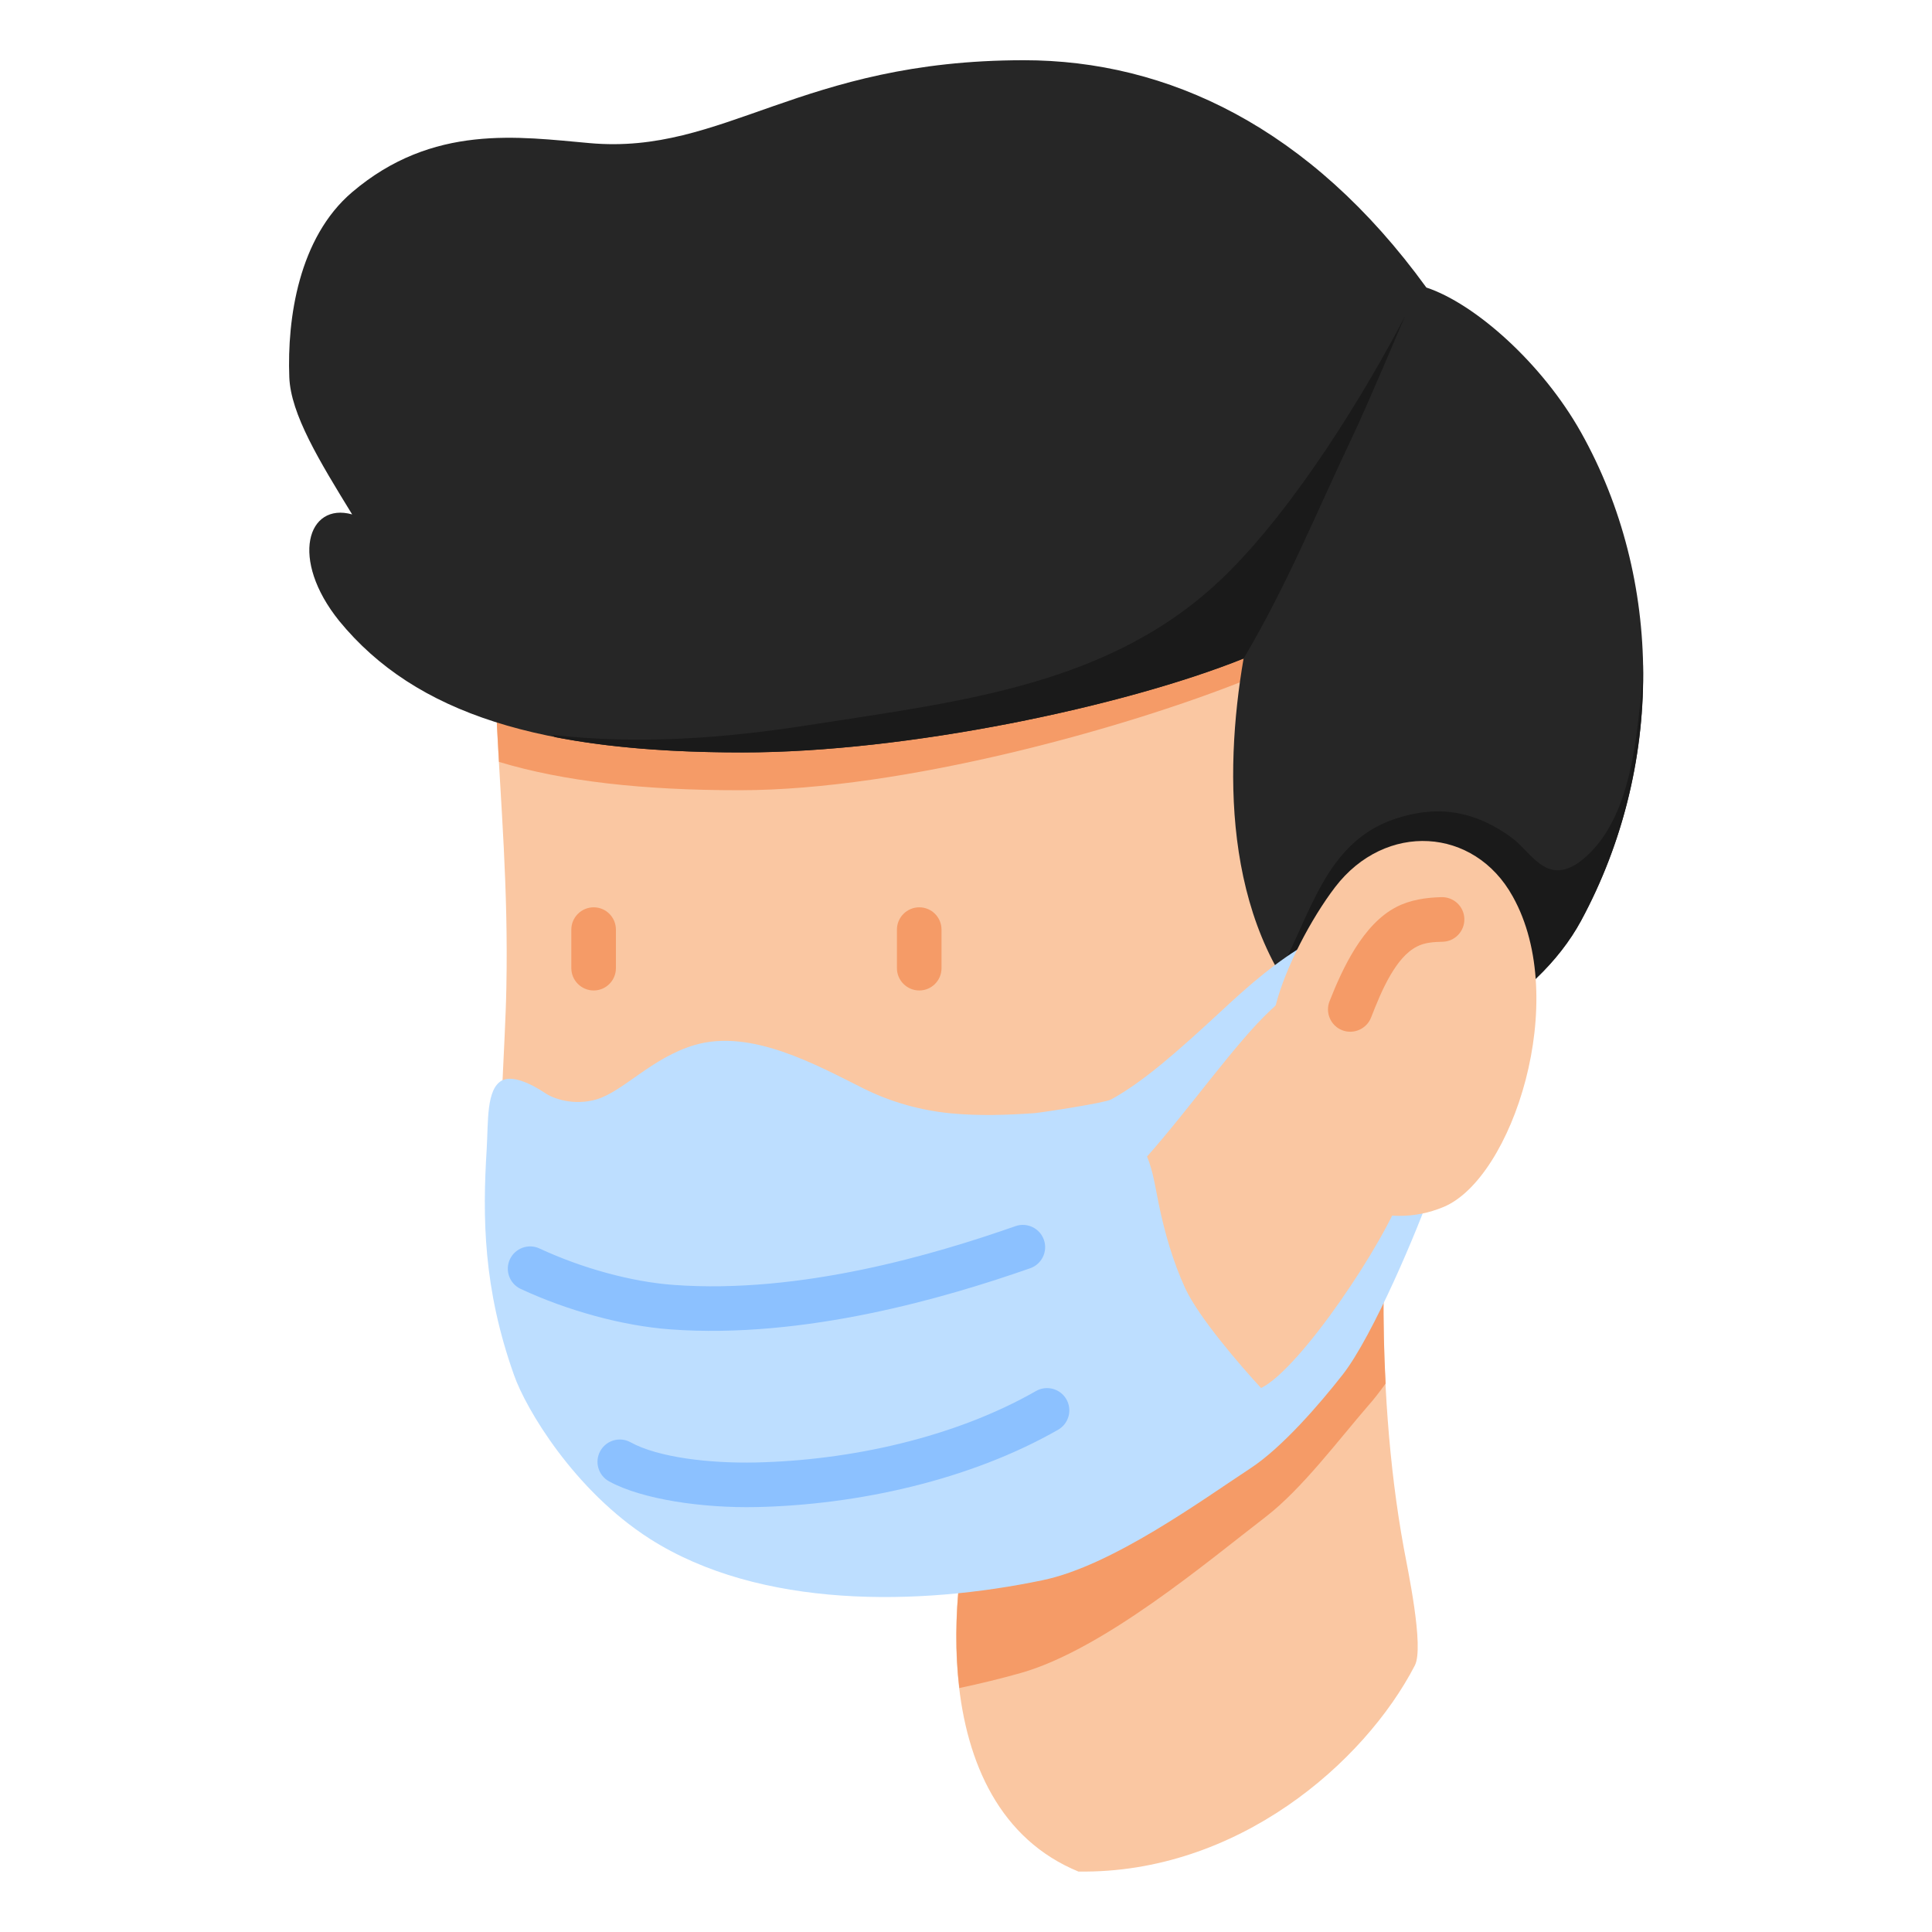 <svg width="128" height="128" viewBox="0 0 128 128" fill="none" xmlns="http://www.w3.org/2000/svg">
<path fill-rule="evenodd" clip-rule="evenodd" d="M91.661 85.531C91.623 91.129 91.998 97.049 93.005 102.561C93.236 103.844 94.376 109.127 93.735 110.344C90.395 116.793 81.966 124.15 71.448 123.995C61.102 119.741 62.445 103.872 65.806 95.293L91.661 85.531Z" fill="#FAC7A2"/>
<path fill-rule="evenodd" clip-rule="evenodd" d="M76.154 91.382L91.663 85.53C91.649 87.55 91.689 89.603 91.801 91.665C91.389 92.229 91.012 92.723 90.674 93.098C88.648 95.438 86.265 98.635 83.864 100.489C80.025 103.437 73.116 109.288 67.619 110.843C66.316 111.21 64.947 111.544 63.559 111.837C62.996 107.145 63.7 102.007 64.935 97.871L76.154 91.382Z" fill="#F59B67"/>
<path fill-rule="evenodd" clip-rule="evenodd" d="M33.755 31.896C31.511 42.882 33.814 52.272 33.548 65.414C33.401 73.505 31.658 85.347 36.915 92.375C53.157 114.08 83.337 102.445 92.964 82.069C99.461 68.337 105.721 43.945 97.482 30.39C90.956 19.671 78.937 13.587 66.682 12.79C55.637 12.081 36.915 16.452 33.755 31.896Z" fill="#FAC7A2"/>
<path fill-rule="evenodd" clip-rule="evenodd" d="M33.059 50.478C32.687 44.121 32.452 38.278 33.755 31.895C36.908 16.437 55.638 12.091 66.693 12.801C78.928 13.587 90.959 19.676 97.476 30.402C98.91 32.763 87.015 43.256 82.565 45.041C74.639 48.22 59.892 52.355 48.998 52.355C42.61 52.355 37.357 51.775 33.059 50.478Z" fill="#F59B67"/>
<path fill-rule="evenodd" clip-rule="evenodd" d="M39.07 9.482C47.989 10.28 52.98 3.99 67.834 3.99C77.343 3.99 86.792 8.419 94.5 19.05C97.719 20.113 102.178 24.07 104.747 28.648C110.21 38.393 110.269 50.796 104.747 61.014C101.853 66.359 94.234 71.231 87.796 68.337C81.063 61.899 81.063 51.327 82.392 43.62C74.478 46.809 60.096 49.851 49.2 49.851C35.94 49.851 27.553 47.341 22.474 41.139C19.167 37.035 20.378 33.255 23.331 34.081C21.175 30.567 19.255 27.437 19.167 24.986C19.019 21.117 19.787 15.743 23.331 12.731C28.676 8.183 34.375 9.069 39.07 9.482Z" fill="#262626"/>
<path fill-rule="evenodd" clip-rule="evenodd" d="M108.854 44.024C108.969 49.823 107.607 55.706 104.74 61.002C101.844 66.353 94.227 71.216 87.784 68.332C86.557 67.153 85.555 65.838 84.743 64.427C86.802 60.714 87.772 55.92 92.233 54.321C93.019 54.039 93.843 53.848 94.676 53.781C96.709 53.616 98.511 54.299 100.141 55.491C101.323 56.355 102.215 58.209 103.952 57.5C104.211 57.394 104.459 57.251 104.681 57.082C107.452 54.973 108.186 50.836 108.554 47.614C108.678 46.532 108.798 45.463 108.842 44.373C108.847 44.257 108.851 44.14 108.854 44.024Z" fill="#1A1A1A"/>
<path fill-rule="evenodd" clip-rule="evenodd" d="M73.621 72.839C75.701 71.693 77.863 69.814 80.983 66.919C84.517 63.633 88.523 60.324 93.699 60.844C97.02 61.187 97.02 65.619 97.02 70.83C97.02 75.156 96.24 74.766 94.834 78.843C94.007 81.242 90.993 88.486 88.937 91.098C87.4 93.06 84.919 95.92 82.862 97.267C79.589 99.418 73.68 103.732 69.094 104.689C60.916 106.402 50.363 106.615 43.048 101.947C38.037 98.744 34.834 93.332 34.054 91.098C32.01 85.355 31.962 80.651 32.246 76.113C32.352 74.317 32.211 72.154 33.251 71.587C33.889 71.244 35.035 71.693 36.146 72.438C36.654 72.78 38.001 73.277 39.514 72.839C41.31 72.308 43.178 70.074 46.026 69.235C49.76 68.136 54.097 70.559 57.241 72.13C59.061 73.028 60.975 73.56 62.985 73.761C64.84 73.939 66.684 73.879 68.539 73.749C69.035 73.702 73.195 73.076 73.621 72.839ZM83.548 91.961C86.136 90.708 91.809 82.235 92.967 78.843C94.054 75.711 95.768 72.508 95.768 69.188C95.768 65.619 95.768 62.44 93.699 62.239C89.729 61.825 86.904 64.401 84.186 66.919C81.882 69.07 78.856 73.395 75.996 76.621C76.398 77.602 76.552 78.701 76.764 79.741C77.154 81.644 77.71 83.582 78.525 85.355C79.435 87.305 82.177 90.472 83.548 91.961Z" fill="#BDDEFF"/>
<path fill-rule="evenodd" clip-rule="evenodd" d="M84.531 66.558C85.161 64.107 86.867 60.854 88.453 58.777C91.784 54.426 97.679 54.791 100.22 59.388C104.064 66.24 100.197 78.075 95.634 79.967C93.67 80.782 91.692 80.709 89.807 79.99C87.806 79.236 86.236 77.588 85.154 75.639C84.019 73.569 83.895 69.127 84.531 66.558Z" fill="#FAC7A2"/>
<path fill-rule="evenodd" clip-rule="evenodd" d="M95.493 59.439C94.5 59.462 93.425 59.616 92.515 60.089C90.293 61.235 88.946 64.154 88.083 66.341C87.787 67.097 88.166 67.96 88.922 68.255C89.678 68.55 90.541 68.172 90.837 67.416C91.179 66.541 91.593 65.49 92.148 64.556C92.609 63.788 93.141 63.091 93.874 62.712C94.382 62.441 95.008 62.405 95.587 62.393C96.403 62.37 97.041 61.684 97.017 60.869C96.994 60.053 96.308 59.415 95.493 59.439Z" fill="#F59B67"/>
<path fill-rule="evenodd" clip-rule="evenodd" d="M68.636 92.16C63.202 95.265 56.278 96.758 50.057 96.893C47.06 96.958 43.628 96.574 41.775 95.554C41.061 95.161 40.162 95.422 39.769 96.136C39.376 96.851 39.636 97.75 40.351 98.143C42.541 99.348 46.577 99.923 50.121 99.847C56.814 99.702 64.256 98.066 70.102 94.725C70.81 94.32 71.056 93.417 70.652 92.709C70.247 92.001 69.344 91.755 68.636 92.16ZM67.279 81.235C61.929 83.108 53.072 85.746 44.63 85.129C41.817 84.923 38.545 84.018 35.745 82.716C35.005 82.372 34.126 82.693 33.782 83.433C33.438 84.172 33.76 85.051 34.499 85.395C37.623 86.848 41.277 87.846 44.414 88.075C53.298 88.725 62.626 85.994 68.255 84.024C69.024 83.755 69.43 82.911 69.161 82.142C68.892 81.372 68.048 80.966 67.279 81.235Z" fill="#8CC1FF"/>
<path fill-rule="evenodd" clip-rule="evenodd" d="M59.424 61.59V64.143C59.424 64.959 60.091 65.621 60.906 65.621C61.721 65.621 62.378 64.959 62.378 64.143V61.59C62.378 60.774 61.721 60.112 60.906 60.112C60.091 60.112 59.424 60.774 59.424 61.59Z" fill="#F59B67"/>
<path fill-rule="evenodd" clip-rule="evenodd" d="M37.852 61.59V64.143C37.852 64.959 38.519 65.621 39.334 65.621C40.149 65.621 40.806 64.959 40.806 64.143V61.59C40.806 60.774 40.149 60.112 39.334 60.112C38.519 60.112 37.852 60.774 37.852 61.59Z" fill="#F59B67"/>
<path fill-rule="evenodd" clip-rule="evenodd" d="M36.752 48.833L36.625 48.691C42.31 49.341 48.032 48.912 53.665 48.028C63.737 46.448 73.712 45.397 81.137 38.16C85.868 33.549 90.513 25.89 93.081 20.957C93.081 20.957 90.513 27.019 89.707 28.709C87.258 33.844 85.304 38.725 82.39 43.633C74.465 46.812 60.082 49.85 49.188 49.85C44.441 49.85 40.32 49.53 36.752 48.833Z" fill="#1A1A1A"/>
</svg>
